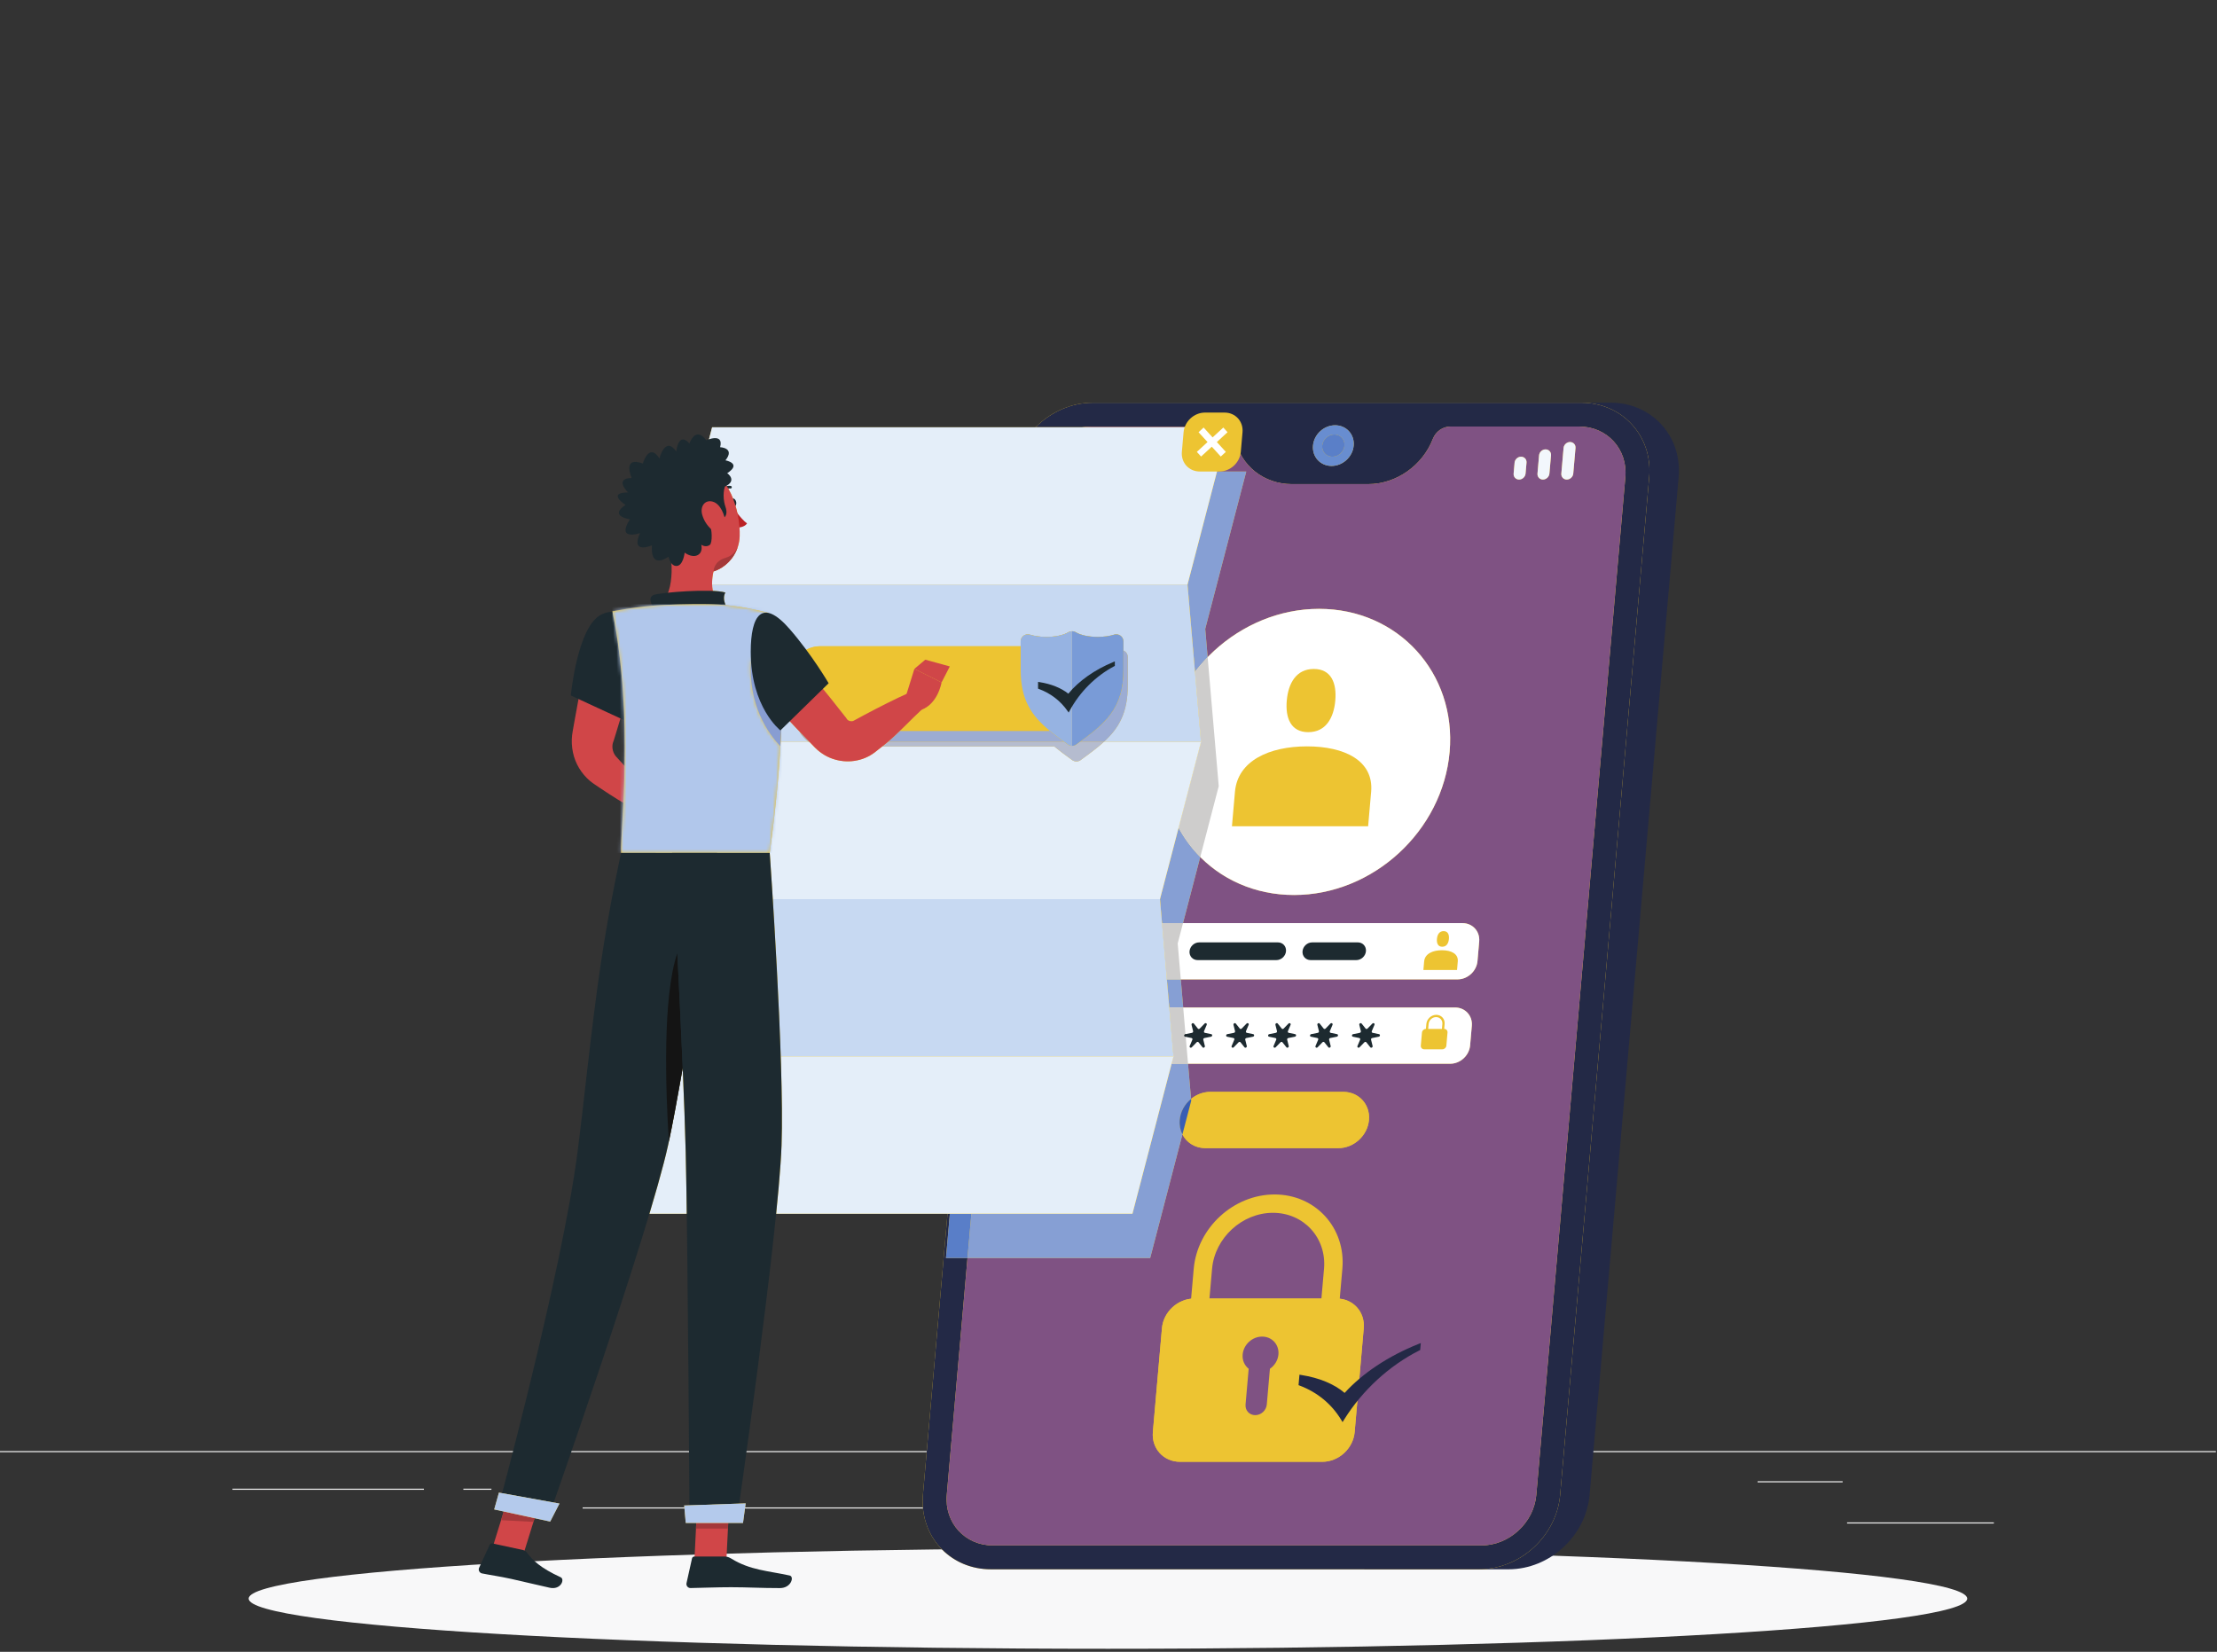 <svg width="667" height="497" viewBox="0 0 667 497" fill="none" xmlns="http://www.w3.org/2000/svg">
<rect x="0" y="0" width="667" height="497" fill="#333333" stroke="none"/>
<g clip-path="url(#clip0_1149_1671)">
<path d="M555.705 458.051H599.868V458.385H555.705V458.051Z" fill="#EEEEEE"/>
<path d="M430.036 462.004H441.627V461.671H430.036V462.004Z" fill="#EEEEEE"/>
<path d="M528.781 445.671H554.371V446.004H528.781V445.671Z" fill="#EEEEEE"/>
<path d="M69.945 447.911H127.536V448.244H69.945V447.911Z" fill="#EEEEEE"/>
<path d="M139.408 447.911H147.852V448.244H139.408V447.911Z" fill="#EEEEEE"/>
<path d="M175.295 453.873H300.196V453.54H175.295V453.873Z" fill="#EEEEEE"/>
<path d="M0 436.924H666.667V436.59H0V436.924Z" fill="#EEEEEE"/>
<path d="M460.619 153.76C460.968 157.747 458.019 161.261 454.031 161.611C450.045 161.96 446.529 159.011 446.181 155.024C445.833 151.037 448.781 147.523 452.768 147.173C456.755 146.825 460.269 149.773 460.619 153.76Z" fill="#F8F8F9"/>
<path d="M500.716 150.252C501.064 154.239 498.115 157.754 494.128 158.103C490.141 158.451 486.627 155.502 486.279 151.516C485.929 147.528 488.879 144.015 492.865 143.666C496.852 143.316 500.367 146.266 500.716 150.252Z" fill="#F8F8F9"/>
<path d="M591.852 480.983C591.852 489.321 476.109 496.08 333.333 496.08C190.557 496.08 74.814 489.321 74.814 480.983C74.814 472.645 190.557 465.885 333.333 465.885C476.109 465.885 591.852 472.645 591.852 480.983Z" fill="#F8F8F9"/>
<path d="M484.6 121.162H441.185L410.477 472.162H453.891C466.237 472.162 477.161 462.117 478.241 449.772L505.031 143.553C506.112 131.206 496.947 121.162 484.6 121.162Z" fill="#232946"/>
<path d="M475.741 121.162H328.808C316.463 121.162 305.539 131.206 304.459 143.553L277.668 449.772C276.588 462.117 285.753 472.162 298.1 472.162H445.032C457.379 472.162 468.303 462.117 469.383 449.772L496.173 143.553C497.253 131.206 488.087 121.162 475.741 121.162Z" fill="#EDC432"/>
<path d="M445.032 472.162H298.1C286.417 472.162 277.583 463.167 277.583 451.74C277.583 451.09 277.611 450.434 277.668 449.772L285.069 365.181H285.769L284.603 378.514H291.077L284.843 449.772C284.108 458.174 290.324 464.988 298.728 464.988H445.66C454.064 464.988 461.473 458.174 462.208 449.772L488.999 143.553C489.733 135.149 483.517 128.337 475.113 128.337H436.375C434.089 128.337 431.944 129.836 431.097 132.026C427.965 140.118 420.033 145.662 411.585 145.662H388.679C380.231 145.662 373.268 140.118 371.552 132.026V132.025C371.28 130.744 370.523 129.698 369.483 129.053L369.611 128.56H368.403C367.937 128.414 367.439 128.337 366.92 128.337H328.181C327.292 128.337 326.413 128.413 325.553 128.56H311.545C316.044 124.02 322.223 121.162 328.808 121.162H475.741C487.424 121.162 496.26 130.157 496.26 141.585C496.26 142.233 496.231 142.89 496.173 143.553L469.383 449.772C468.303 462.117 457.379 472.162 445.032 472.162ZM401.681 127.95C398.3 127.95 395.32 130.69 395.024 134.072C394.728 137.453 397.229 140.193 400.609 140.193C403.991 140.193 406.971 137.453 407.267 134.072C407.563 130.69 405.061 127.95 401.681 127.95Z" fill="#232946"/>
<path d="M445.66 464.986H298.728C290.324 464.986 284.108 458.173 284.843 449.77L291.077 378.513H346.039L355.74 341.318C357.003 343.789 359.559 345.444 362.647 345.444H402.659C407.332 345.444 411.452 341.654 411.861 336.981C412.271 332.308 408.813 328.518 404.139 328.518H364.128C361.977 328.518 359.944 329.321 358.336 330.642L357.427 320.056H436.289C439.339 320.056 442.027 317.585 442.293 314.536L442.808 308.653C443.075 305.604 440.82 303.132 437.771 303.132H355.975L355.248 294.669H438.511C441.56 294.669 444.248 292.198 444.515 289.149L445.029 283.266C445.296 280.217 443.04 277.745 439.992 277.745H355.916L361.104 257.854C368.159 264.948 378.041 269.282 389.316 269.282C413.091 269.282 434.049 250.009 436.129 226.236C438.209 202.461 420.623 183.189 396.848 183.189C384.012 183.189 371.997 188.806 363.331 197.718L362.6 189.216L374.944 141.89H366.133L369.483 129.052C370.523 129.697 371.28 130.742 371.552 132.024V132.025C373.268 140.117 380.231 145.661 388.679 145.661H411.585C420.033 145.661 427.965 140.117 431.097 132.025C431.944 129.834 434.089 128.335 436.375 128.335H475.113C483.517 128.335 489.733 135.148 488.999 143.552L462.208 449.77C461.473 458.173 454.064 464.986 445.66 464.986ZM359.305 390.698C354.367 390.698 350.013 394.701 349.581 399.639L346.849 430.873C346.417 435.811 350.069 439.816 355.008 439.816H397.832C402.771 439.816 407.124 435.811 407.556 430.873L410.288 399.639C410.721 394.701 407.068 390.698 402.129 390.698H359.305ZM472.361 132.999C471.372 132.999 470.497 133.802 470.412 134.794L469.739 142.488C469.652 143.478 470.385 144.281 471.375 144.281C472.365 144.281 473.239 143.478 473.327 142.488L473.999 134.794C474.085 133.802 473.353 132.999 472.361 132.999ZM464.995 135.208C464.004 135.208 463.129 136.01 463.043 137.001L462.563 142.488C462.476 143.478 463.209 144.281 464.2 144.281C465.191 144.281 466.064 143.478 466.151 142.488L466.631 137.001C466.717 136.01 465.984 135.208 464.995 135.208ZM457.625 137.416C456.635 137.416 455.761 138.218 455.675 139.209L455.388 142.488C455.301 143.478 456.033 144.281 457.025 144.281C458.016 144.281 458.889 143.478 458.975 142.488L459.263 139.209C459.349 138.218 458.616 137.416 457.625 137.416ZM368.403 128.558H325.553C326.413 128.412 327.292 128.335 328.181 128.335H366.92C367.439 128.335 367.937 128.413 368.403 128.558Z" fill="#7F5283"/>
<path d="M438.511 294.67H335.679C332.631 294.67 330.375 292.199 330.641 289.15L331.156 283.267C331.423 280.218 334.111 277.746 337.16 277.746H439.992C443.04 277.746 445.296 280.218 445.029 283.267L444.515 289.15C444.248 292.199 441.56 294.67 438.511 294.67Z" fill="white"/>
<path d="M436.289 320.057H333.457C330.409 320.057 328.153 317.586 328.42 314.537L328.935 308.654C329.201 305.605 331.889 303.133 334.939 303.133H437.771C440.82 303.133 443.075 305.605 442.808 308.654L442.293 314.537C442.027 317.586 439.339 320.057 436.289 320.057Z" fill="white"/>
<path d="M400.609 140.191C397.229 140.191 394.728 137.451 395.024 134.07C395.32 130.689 398.3 127.949 401.681 127.949C405.061 127.949 407.563 130.689 407.267 134.07C406.971 137.451 403.991 140.191 400.609 140.191ZM401.439 130.727C399.591 130.727 397.963 132.223 397.801 134.07C397.639 135.917 399.005 137.415 400.853 137.415C402.7 137.415 404.328 135.917 404.489 134.07C404.651 132.223 403.285 130.727 401.439 130.727Z" fill="#688DD0"/>
<path d="M400.853 137.416C399.005 137.416 397.639 135.917 397.801 134.071C397.963 132.224 399.591 130.728 401.439 130.728C403.285 130.728 404.651 132.224 404.489 134.071C404.328 135.917 402.7 137.416 400.853 137.416Z" fill="#5A7FC8"/>
<path d="M457.025 144.281C456.033 144.281 455.301 143.479 455.388 142.488L455.675 139.209C455.761 138.219 456.635 137.416 457.625 137.416C458.616 137.416 459.349 138.219 459.263 139.209L458.975 142.488C458.889 143.479 458.016 144.281 457.025 144.281Z" fill="#F2F7FC"/>
<path d="M471.375 144.281C470.385 144.281 469.652 143.479 469.739 142.488L470.412 134.795C470.497 133.803 471.372 133 472.361 133C473.353 133 474.085 133.803 473.999 134.795L473.327 142.488C473.239 143.479 472.365 144.281 471.375 144.281Z" fill="#F2F7FC"/>
<path d="M464.2 144.281C463.209 144.281 462.476 143.479 462.563 142.488L463.043 137.001C463.129 136.011 464.004 135.208 464.995 135.208C465.984 135.208 466.717 136.011 466.631 137.001L466.151 142.488C466.064 143.479 465.191 144.281 464.2 144.281Z" fill="#F2F7FC"/>
<path d="M436.129 226.237C434.049 250.01 413.091 269.283 389.316 269.283C365.541 269.283 347.955 250.01 350.035 226.237C352.115 202.462 373.075 183.19 396.848 183.19C420.623 183.19 438.209 202.462 436.129 226.237Z" fill="white"/>
<path d="M393.228 224.564C381.915 224.564 372.365 228.868 371.548 238.22L370.64 248.602H411.611L412.52 238.22C413.337 228.868 404.543 224.564 393.228 224.564Z" fill="#EDC432"/>
<path d="M393.603 220.291C398.853 220.291 401.275 216.034 401.733 210.783C402.193 205.532 400.516 201.276 395.265 201.276C390.015 201.276 387.593 205.532 387.135 210.783C386.675 216.034 388.352 220.291 393.603 220.291Z" fill="#EDC432"/>
<path d="M433.817 285.904C431.023 285.904 428.665 286.968 428.463 289.278L428.239 291.842H438.359L438.583 289.278C438.784 286.968 436.612 285.904 433.817 285.904Z" fill="#EDC432"/>
<path d="M433.911 284.85C435.207 284.85 435.805 283.798 435.917 282.5C436.032 281.204 435.617 280.154 434.321 280.154C433.024 280.154 432.425 281.204 432.312 282.5C432.199 283.798 432.613 284.85 433.911 284.85Z" fill="#EDC432"/>
<path d="M402.659 345.443H362.647C357.973 345.443 354.516 341.654 354.925 336.981C355.333 332.307 359.453 328.518 364.128 328.518H404.139C408.813 328.518 412.271 332.307 411.861 336.981C411.452 341.654 407.332 345.443 402.659 345.443Z" fill="#EDC432"/>
<path d="M397.832 439.816H355.008C350.069 439.816 346.417 435.812 346.849 430.874L349.581 399.64C350.013 394.702 354.367 390.699 359.305 390.699H402.129C407.068 390.699 410.721 394.702 410.288 399.64L407.556 430.874C407.124 435.812 402.771 439.816 397.832 439.816Z" fill="#EDC432"/>
<path d="M377.647 425.787C375.883 425.787 374.576 424.356 374.731 422.591L375.672 411.837C374.439 410.856 373.709 409.299 373.864 407.53C374.124 404.558 376.744 402.149 379.716 402.149C382.687 402.149 384.885 404.558 384.625 407.53C384.471 409.299 383.469 410.855 382.064 411.837L381.124 422.591C380.969 424.356 379.413 425.787 377.647 425.787Z" fill="#7F5283"/>
<path d="M402.508 397.199H396.989L398.341 381.746C399.155 372.46 392.26 364.905 382.973 364.905C373.688 364.905 365.472 372.46 364.66 381.746L363.307 397.199H357.788L359.14 381.746C360.22 369.417 371.127 359.386 383.456 359.386C395.787 359.386 404.939 369.417 403.861 381.746L402.508 397.199Z" fill="#EDC432"/>
<path d="M432.057 306.017C433.199 306.017 434.047 306.945 433.947 308.088L433.817 309.57H429.677L429.807 308.088C429.907 306.945 430.917 306.017 432.057 306.017ZM434.495 309.57L434.625 308.088C434.757 306.572 433.632 305.338 432.117 305.338C430.601 305.338 429.261 306.572 429.129 308.088L428.999 309.57C428.393 309.572 427.861 310.061 427.808 310.666L427.463 314.609C427.411 315.214 427.859 315.705 428.464 315.705H433.957C434.563 315.705 435.096 315.214 435.149 314.609L435.495 310.666C435.548 310.061 435.1 309.572 434.495 309.57Z" fill="#EDC432"/>
<path d="M351.796 311.15L349.879 310.754C349.652 310.708 349.535 310.469 349.629 310.245L350.428 308.357C350.6 307.952 350.107 307.653 349.796 307.973L348.347 309.465C348.175 309.642 347.899 309.642 347.759 309.465L346.571 307.973C346.315 307.653 345.771 307.952 345.871 308.357L346.339 310.245C346.395 310.469 346.236 310.708 346 310.754L344.013 311.15C343.587 311.236 343.535 311.834 343.945 311.92L345.864 312.316C346.091 312.362 346.208 312.601 346.113 312.825L345.315 314.713C345.143 315.118 345.636 315.418 345.947 315.097L347.396 313.605C347.568 313.428 347.844 313.428 347.984 313.605L349.172 315.097C349.428 315.418 349.972 315.118 349.872 314.713L349.404 312.825C349.348 312.601 349.507 312.362 349.743 312.316L351.729 311.92C352.156 311.834 352.208 311.236 351.796 311.15Z" fill="#1D2A30"/>
<path d="M364.415 311.15L362.496 310.754C362.269 310.708 362.152 310.469 362.247 310.245L363.045 308.357C363.217 307.952 362.724 307.653 362.413 307.973L360.964 309.465C360.792 309.642 360.517 309.642 360.376 309.465L359.188 307.973C358.933 307.653 358.388 307.952 358.488 308.357L358.956 310.245C359.012 310.469 358.853 310.708 358.617 310.754L356.631 311.15C356.204 311.236 356.152 311.834 356.564 311.92L358.481 312.316C358.708 312.362 358.825 312.601 358.731 312.825L357.932 314.713C357.76 315.118 358.253 315.418 358.564 315.097L360.013 313.605C360.185 313.428 360.461 313.428 360.601 313.605L361.789 315.097C362.045 315.418 362.589 315.118 362.489 314.713L362.021 312.825C361.965 312.601 362.124 312.362 362.36 312.316L364.347 311.92C364.773 311.834 364.825 311.236 364.415 311.15Z" fill="#1D2A30"/>
<path d="M377.031 311.15L375.113 310.754C374.887 310.708 374.771 310.469 374.864 310.245L375.664 308.357C375.835 307.952 375.341 307.653 375.031 307.973L373.581 309.465C373.409 309.642 373.135 309.642 372.993 309.465L371.805 307.973C371.551 307.653 371.004 307.952 371.105 308.357L371.573 310.245C371.629 310.469 371.471 310.708 371.235 310.754L369.249 311.15C368.821 311.236 368.769 311.834 369.181 311.92L371.099 312.316C371.325 312.362 371.443 312.601 371.348 312.825L370.549 314.713C370.377 315.118 370.871 315.418 371.181 315.097L372.631 313.605C372.803 313.428 373.079 313.428 373.22 313.605L374.408 315.097C374.663 315.418 375.208 315.118 375.107 314.713L374.639 312.825C374.584 312.601 374.743 312.362 374.977 312.316L376.964 311.92C377.391 311.834 377.444 311.236 377.031 311.15Z" fill="#1D2A30"/>
<path d="M389.649 311.15L387.731 310.754C387.504 310.708 387.388 310.469 387.481 310.245L388.28 308.357C388.452 307.952 387.96 307.653 387.648 307.973L386.199 309.465C386.028 309.642 385.751 309.642 385.611 309.465L384.423 307.973C384.168 307.653 383.623 307.952 383.723 308.357L384.192 310.245C384.247 310.469 384.088 310.708 383.853 310.754L381.865 311.15C381.44 311.236 381.387 311.834 381.799 311.92L383.716 312.316C383.944 312.362 384.06 312.601 383.965 312.825L383.167 314.713C382.996 315.118 383.488 315.418 383.8 315.097L385.249 313.605C385.42 313.428 385.696 313.428 385.837 313.605L387.025 315.097C387.28 315.418 387.825 315.118 387.724 314.713L387.256 312.825C387.2 312.601 387.36 312.362 387.595 312.316L389.581 311.92C390.008 311.834 390.06 311.236 389.649 311.15Z" fill="#1D2A30"/>
<path d="M402.267 311.15L400.349 310.754C400.121 310.708 400.005 310.469 400.1 310.245L400.899 308.357C401.069 307.952 400.577 307.653 400.265 307.973L398.816 309.465C398.644 309.642 398.369 309.642 398.228 309.465L397.04 307.973C396.785 307.653 396.24 307.952 396.34 308.357L396.808 310.245C396.864 310.469 396.705 310.708 396.471 310.754L394.484 311.15C394.056 311.236 394.004 311.834 394.416 311.92L396.333 312.316C396.56 312.362 396.677 312.601 396.584 312.825L395.784 314.713C395.613 315.118 396.105 315.418 396.417 315.097L397.867 313.605C398.037 313.428 398.313 313.428 398.455 313.605L399.643 315.097C399.897 315.418 400.443 315.118 400.341 314.713L399.873 312.825C399.819 312.601 399.977 312.362 400.213 312.316L402.199 311.92C402.625 311.834 402.679 311.236 402.267 311.15Z" fill="#1D2A30"/>
<path d="M414.884 311.15L412.967 310.754C412.74 310.708 412.623 310.469 412.717 310.245L413.516 308.357C413.687 307.952 413.195 307.653 412.884 307.973L411.433 309.465C411.263 309.642 410.987 309.642 410.845 309.465L409.659 307.973C409.403 307.653 408.857 307.952 408.959 308.357L409.427 310.245C409.481 310.469 409.323 310.708 409.088 310.754L407.101 311.15C406.675 311.236 406.621 311.834 407.033 311.92L408.951 312.316C409.179 312.362 409.296 312.601 409.2 312.825L408.403 314.713C408.231 315.118 408.723 315.418 409.035 315.097L410.484 313.605C410.656 313.428 410.931 313.428 411.072 313.605L412.26 315.097C412.515 315.418 413.06 315.118 412.96 314.713L412.492 312.825C412.436 312.601 412.595 312.362 412.831 312.316L414.816 311.92C415.244 311.834 415.296 311.236 414.884 311.15Z" fill="#1D2A30"/>
<path d="M384.471 283.542H360.78C359.307 283.542 358.009 284.734 357.881 286.208C357.752 287.68 358.841 288.873 360.313 288.873H384.004C385.476 288.873 386.775 287.68 386.903 286.208C387.032 284.734 385.943 283.542 384.471 283.542Z" fill="#1D2A30"/>
<path d="M408.52 283.542H394.773C393.301 283.542 392.004 284.734 391.875 286.208C391.747 287.68 392.835 288.873 394.307 288.873H408.053C409.527 288.873 410.824 287.68 410.952 286.208C411.081 284.734 409.992 283.542 408.52 283.542Z" fill="#1D2A30"/>
<path d="M426.668 404.411C417.736 407.978 409.905 413.179 404.545 419.096C401.404 416.422 396.936 414.565 391.58 413.715L390.951 413.614L390.676 416.76L391.027 416.893C396.312 418.891 400.616 422.435 403.471 427.141L403.919 427.881L404.415 427.087C409.908 418.291 417.919 410.925 426.969 406.341L427.276 406.184L427.459 404.095L426.668 404.411Z" fill="#232946"/>
<path d="M291.077 378.514H284.603L285.769 365.18H292.244L291.077 378.514Z" fill="#597EC8"/>
<path d="M346.039 378.514H291.077L292.244 365.18H340.705L352.476 320.056H357.427L358.336 330.643C356.448 332.192 355.145 334.458 354.925 336.982C354.787 338.567 355.093 340.051 355.74 341.319L346.039 378.514ZM355.975 303.132H351.785L351.059 294.67H355.248L355.975 303.132ZM355.916 277.746H349.605L348.987 270.532L354.585 249.068C356.335 252.314 358.532 255.268 361.104 257.855L355.916 277.746Z" fill="#869FD4"/>
<path d="M355.248 294.67H351.059L349.605 277.746H355.916L354.32 283.866L355.248 294.67Z" fill="#CECDCC"/>
<path d="M357.427 320.057H352.476L353.049 317.857L351.785 303.133H355.975L356.661 311.143L356.631 311.15C356.204 311.235 356.152 311.834 356.564 311.919L356.732 311.954L357.427 320.057Z" fill="#CECDCC"/>
<path d="M359.521 202.131L357.268 175.883L366.133 141.891H374.944L362.6 189.216L363.331 197.719C361.976 199.112 360.703 200.586 359.521 202.131Z" fill="#869FD4"/>
<path d="M361.104 257.855C358.532 255.269 356.335 252.314 354.585 249.069L361.331 223.207L359.521 202.131C360.703 200.586 361.976 199.113 363.331 197.719L366.664 236.542L361.104 257.855Z" fill="#CECDCC"/>
<path d="M355.74 341.318C355.093 340.05 354.787 338.566 354.925 336.981C355.145 334.457 356.448 332.192 358.336 330.642L358.383 331.189L355.74 341.318Z" fill="#395EB4"/>
<path d="M356.732 311.953L356.564 311.918C356.152 311.833 356.204 311.234 356.631 311.149L356.661 311.142L356.732 311.953Z" fill="#182124"/>
<path d="M357.268 175.882L369.611 128.558H214.245L201.903 175.882L205.965 223.206L193.621 270.532L197.684 317.856L185.34 365.18H340.705L353.049 317.856L348.987 270.532L361.331 223.206L357.268 175.882Z" fill="#EDC432"/>
<path d="M353.049 317.855H234.887C234.335 301.286 233.272 282.81 232.5 270.531H348.987L353.049 317.855Z" fill="#C7D9F2"/>
<path d="M361.331 223.207H332.111C336.628 219.07 339.297 214.467 339.297 206.231V197.692C339.297 196.776 338.743 196.042 337.985 195.724V192.995C337.985 191.763 336.984 190.859 335.835 190.859C335.615 190.859 335.391 190.891 335.165 190.962C333.832 191.379 332.121 191.63 330.259 191.63C327.516 191.63 325.107 191.086 323.735 190.268C323.359 190.043 322.945 189.931 322.532 189.931C322.388 189.931 322.244 189.944 322.101 189.972C321.836 190.023 321.575 190.122 321.329 190.268C319.959 191.086 317.549 191.63 314.805 191.63C314.792 191.63 314.777 191.63 314.763 191.63C312.916 191.626 311.224 191.375 309.899 190.962C309.675 190.891 309.449 190.859 309.229 190.859C308.08 190.859 307.08 191.763 307.08 192.995V194.44H246.692C243.864 194.44 241.36 195.827 239.824 197.958C238.295 196.188 236.745 194.439 235.163 192.718L234.008 193.726C232.795 186.303 231.083 184.37 231.083 184.37C231.083 184.37 224.895 182.667 218.301 182.056C217.844 181.007 217.507 179.56 218.229 178.275C217.344 178.018 216.024 177.864 214.463 177.791C214.329 177.166 214.259 176.526 214.239 175.883H357.267L369.611 128.559L357.268 175.883L361.331 223.207ZM243.364 223.207H234.865C235.029 220.024 235.127 217.092 235.167 214.394C236.936 216.312 238.727 218.214 240.531 220.103C241.201 221.36 242.179 222.428 243.364 223.207Z" fill="#C7D9F2"/>
<path d="M357.267 175.883H214.239C214.195 174.54 214.368 173.185 214.655 171.937C218.956 170.547 222.359 166.437 222.532 161.341C222.788 153.855 219.383 142.361 211.164 140.372L214.245 128.559H369.611L357.267 175.883Z" fill="#E4EEF9"/>
<path d="M348.987 270.531H232.5C231.971 262.129 231.579 256.629 231.579 256.629H215.716H197.247C207.585 256.629 222.261 256.629 231.579 256.629C233.392 243.199 234.4 232.198 234.865 223.206H243.364C243.492 223.29 243.623 223.371 243.755 223.447C244.099 223.802 244.443 224.155 244.788 224.509L245.319 225.047C245.528 225.247 245.725 225.455 245.949 225.639C246.392 226.011 246.835 226.381 247.321 226.695C248.269 227.355 249.311 227.87 250.385 228.258C251.896 228.799 253.483 229.07 255.063 229.07C255.736 229.07 256.408 229.021 257.072 228.922C258.18 228.751 259.275 228.47 260.297 228.027C260.816 227.822 261.304 227.555 261.788 227.289C262.032 227.159 262.256 226.998 262.488 226.851C262.689 226.715 263.011 226.506 263.085 226.437L265.433 224.59H316.707C316.859 224.59 317.007 224.575 317.156 224.567C317.897 225.182 318.668 225.794 319.487 226.413C320.465 227.154 321.497 227.907 322.577 228.69C322.952 228.962 323.399 229.099 323.844 229.099C324.291 229.099 324.736 228.962 325.112 228.69C327.759 226.77 330.115 225.034 332.111 223.206H361.331L354.585 249.067L348.987 270.531Z" fill="#E4EEF9"/>
<path d="M340.705 365.18H233.508C234.356 356.834 234.952 349.652 235.132 344.63C235.377 337.749 235.231 328.173 234.887 317.856H353.049L352.476 320.056L340.705 365.18ZM206.621 365.18H195.383C197.916 356.738 199.925 349.482 201.02 344.454C201.089 344.137 201.159 343.813 201.229 343.482C201.229 343.486 201.231 343.492 201.231 343.497C202.349 338.237 203.652 331.256 205.008 323.533C205.137 322.796 205.267 322.056 205.397 321.306C205.801 330.817 206.132 339.724 206.3 346.654C206.412 351.249 206.519 357.69 206.621 365.18Z" fill="#E4EEF9"/>
<path d="M332.111 223.207H324.88C332.897 217.348 337.985 212.904 337.985 201.532V195.724C338.743 196.042 339.297 196.776 339.297 197.692V206.231C339.297 214.467 336.628 219.07 332.111 223.207ZM320.185 223.207H267.136C268.347 222.175 269.555 221.051 270.753 219.892H315.395C315.547 219.892 315.697 219.888 315.847 219.882C317.171 220.978 318.623 222.066 320.185 223.207ZM243.52 223.207H243.364C242.179 222.428 241.201 221.36 240.531 220.103C241.524 221.142 242.52 222.176 243.52 223.207Z" fill="#9CACD3"/>
<path d="M323.844 229.1C323.399 229.1 322.952 228.962 322.577 228.69C321.497 227.908 320.465 227.154 319.487 226.413C318.668 225.794 317.897 225.182 317.156 224.568C317.007 224.576 316.859 224.59 316.707 224.59H265.433L266.072 224.088C266.428 223.804 266.781 223.509 267.136 223.206H320.185C320.54 223.465 320.899 223.726 321.264 223.992C321.64 224.265 322.087 224.401 322.532 224.401C322.979 224.401 323.424 224.264 323.8 223.992C324.165 223.726 324.525 223.465 324.88 223.206H332.111C330.115 225.034 327.759 226.77 325.112 228.69C324.736 228.962 324.291 229.1 323.844 229.1ZM243.755 223.448C243.623 223.372 243.492 223.29 243.364 223.206H243.52C243.599 223.288 243.677 223.368 243.755 223.448Z" fill="#B5BCCF"/>
<path d="M315.395 219.893H246.692C242.019 219.893 238.229 216.105 238.229 211.431V202.902C238.229 198.229 242.019 194.441 246.692 194.441H315.395C320.068 194.441 323.857 198.229 323.857 202.902V211.431C323.857 216.105 320.068 219.893 315.395 219.893Z" fill="#EDC432"/>
<path d="M330.259 191.629C327.516 191.629 325.107 191.085 323.735 190.267C322.981 189.818 322.083 189.818 321.329 190.267C319.959 191.085 317.549 191.629 314.805 191.629C312.943 191.629 311.233 191.378 309.899 190.961C308.5 190.523 307.08 191.527 307.08 192.994V201.531C307.08 213.405 312.627 217.726 321.264 223.991C322.016 224.537 323.048 224.537 323.8 223.991C332.439 217.726 337.985 213.405 337.985 201.531V192.994C337.985 191.527 336.565 190.523 335.165 190.961C333.832 191.378 332.121 191.629 330.259 191.629Z" fill="#EDC432"/>
<path d="M322.532 224.402V189.932C322.945 189.932 323.359 190.044 323.735 190.269C325.107 191.086 327.516 191.63 330.259 191.63C332.121 191.63 333.832 191.38 335.165 190.962C335.391 190.892 335.615 190.86 335.835 190.86C336.984 190.86 337.985 191.764 337.985 192.996V201.533C337.985 213.406 332.439 217.728 323.8 223.993C323.424 224.265 322.979 224.402 322.532 224.402Z" fill="#799BD7"/>
<path d="M322.532 224.402C322.087 224.402 321.64 224.266 321.264 223.993C321.64 224.265 322.087 224.402 322.532 224.402Z" fill="#C5C9D8"/>
<path d="M314.763 191.629C312.916 191.625 311.223 191.374 309.899 190.961C311.224 191.374 312.916 191.625 314.763 191.629Z" fill="#D4E1F5"/>
<path d="M322.532 224.402C322.087 224.402 321.64 224.265 321.264 223.993C319.287 222.558 317.472 221.226 315.847 219.882C310.377 215.353 307.08 210.688 307.08 201.533V192.996C307.08 191.764 308.08 190.86 309.229 190.86C309.449 190.86 309.675 190.892 309.899 190.962C311.223 191.376 312.916 191.626 314.763 191.63C314.777 191.63 314.792 191.63 314.805 191.63C317.549 191.63 319.959 191.086 321.329 190.269C321.575 190.122 321.836 190.024 322.101 189.973C322.244 189.945 322.388 189.932 322.532 189.932V224.402Z" fill="#96B3E2"/>
<path d="M334.916 199.202C329.333 201.512 324.556 204.881 321.42 208.713C319.233 206.981 316.235 205.778 312.717 205.228L312.305 205.164V207.201L312.54 207.286C316.076 208.581 319.064 210.876 321.179 213.922L321.512 214.402L321.788 213.888C324.848 208.192 329.617 203.42 335.22 200.452L335.409 200.352V198.997L334.916 199.202Z" fill="#1D2A30"/>
<path d="M366.868 141.867H360.973C357.704 141.867 355.287 139.218 355.572 135.947L356.088 130.054C356.375 126.785 359.256 124.135 362.525 124.135H368.419C371.688 124.135 374.107 126.785 373.82 130.054L373.305 135.947C373.019 139.218 370.137 141.867 366.868 141.867Z" fill="#EDC432"/>
<path d="M369.317 130.041L368.039 128.638L364.819 131.599L362.117 128.638L360.592 130.041L363.295 133.002L360.075 135.962L361.355 137.363L364.573 134.403L367.275 137.363L368.8 135.962L366.099 133.002L369.317 130.041Z" fill="white"/>
<path d="M235.163 192.717C238.58 196.433 241.844 200.282 245.068 204.167C248.296 208.049 251.445 211.999 254.555 215.983C254.691 216.158 254.636 216.087 254.668 216.138L254.705 216.217L254.799 216.354L255.039 216.617C255.228 216.786 255.487 216.915 255.776 216.967C255.917 216.99 256.069 217.01 256.223 216.994L256.465 216.977L256.588 216.949C256.611 216.938 256.621 216.939 256.632 216.939C256.653 216.941 256.676 216.942 256.797 216.87L260.136 215.059C264.617 212.689 269.132 210.369 273.804 208.287L277.708 213.122C273.945 216.585 270.025 220.914 266.072 224.087L263.085 226.437C263.011 226.506 262.689 226.715 262.488 226.851C262.256 226.998 262.032 227.159 261.788 227.289C261.304 227.555 260.816 227.822 260.297 228.027C259.275 228.47 258.18 228.751 257.072 228.922C254.849 229.253 252.54 229.03 250.385 228.258C249.311 227.87 248.269 227.355 247.321 226.695C246.835 226.381 246.392 226.011 245.949 225.639C245.725 225.455 245.528 225.247 245.319 225.047L244.788 224.509C241.259 220.89 237.771 217.237 234.36 213.515C230.945 209.795 227.573 206.041 224.352 202.153L235.163 192.717Z" fill="#D04648"/>
<path d="M271.987 211.236L275.096 201.252L283.277 205.329C283.277 205.329 282.085 212.613 276.129 213.877L271.987 211.236Z" fill="#D04648"/>
<path d="M278.377 198.484L285.756 200.515L283.277 205.328L275.096 201.251L278.377 198.484Z" fill="#D04648"/>
<path d="M192.125 195.437C191.235 199.678 190.147 203.873 189.007 208.054C187.872 212.237 186.635 216.394 185.345 220.539L184.865 222.094L184.625 222.873C184.575 223.042 184.543 223.083 184.496 223.198C184.349 223.591 184.261 224.018 184.244 224.466C184.221 225.354 184.432 226.342 185.012 227.199C185.06 227.338 185.521 227.821 185.879 228.21L186.987 229.414L189.168 231.858C190.607 233.507 192.037 235.162 193.397 236.902L188.751 242.279C186.833 241.187 184.987 240.011 183.147 238.829L180.411 237.025L179.06 236.105C178.6 235.783 178.229 235.57 177.495 234.961C174.959 232.81 173.064 229.757 172.369 226.365C172.015 224.674 171.928 222.909 172.125 221.163C172.177 220.746 172.256 220.257 172.32 219.898L172.461 219.097L172.745 217.494C173.492 213.218 174.291 208.953 175.191 204.714C176.085 200.474 177.033 196.246 178.179 192.066L192.125 195.437Z" fill="#D04648"/>
<path d="M188.833 236.52L194.335 233.708L196.761 243.057C196.761 243.057 192.345 244.751 188.929 242.577L188.833 236.52Z" fill="#D04648"/>
<path d="M201.936 230.717L202.185 239.295L196.043 243.312L193.912 233.89L201.936 230.717Z" fill="#D04648"/>
<path d="M219.923 151.35C220.057 152.012 220.516 152.476 220.948 152.388C221.38 152.301 221.621 151.693 221.487 151.033C221.353 150.372 220.893 149.908 220.463 149.996C220.029 150.082 219.789 150.69 219.923 151.35Z" fill="#1D2A30"/>
<path d="M220.456 152.489C220.456 152.489 222.733 155.997 224.761 157.5C223.813 158.829 221.724 158.733 221.724 158.733L220.456 152.489Z" fill="#BB2024"/>
<path d="M216.757 148.174L216.489 148.068C216.328 147.919 216.319 147.67 216.468 147.508C217.955 145.899 219.759 146.186 219.836 146.198C220.052 146.235 220.196 146.441 220.16 146.655C220.123 146.871 219.916 147.014 219.705 146.979C219.645 146.97 218.235 146.763 217.048 148.047L216.757 148.174Z" fill="#1D2A30"/>
<path d="M200.695 160.645C202.165 166.761 203.633 177.968 198.384 182.049C198.384 182.049 200.435 188.252 214.377 188.252C229.709 188.252 221.704 184.256 221.704 184.256C213.337 182.628 213.553 175.36 215.011 170.609L200.695 160.645Z" fill="#D04648"/>
<path d="M196.751 183.183C195.837 181.484 194.832 179.539 196.912 178.93C199.201 178.26 213.909 177.018 218.229 178.275C216.903 180.636 219.149 183.539 219.149 183.539L196.751 183.183Z" fill="#1D2A30"/>
<path d="M208.928 469.285H218.548L219.505 449.925H209.885L208.928 469.285Z" fill="#D04648"/>
<path d="M147.884 466.617L157.628 467.133L163.548 448.058L153.804 447.544L147.884 466.617Z" fill="#D04648"/>
<path d="M157.329 466.363L148.149 464.375C147.816 464.303 147.476 464.472 147.333 464.781L144.147 471.696C143.816 472.413 144.253 473.254 145.028 473.408C148.245 474.046 149.843 474.196 153.88 475.069C156.363 475.608 161.969 476.973 165.399 477.716C168.753 478.442 170.011 475.164 168.673 474.553C162.676 471.813 160.171 469.4 158.547 467.152C158.255 466.746 157.817 466.468 157.329 466.363Z" fill="#1D2A30"/>
<path d="M218.039 468.316H208.909C208.567 468.316 208.272 468.554 208.197 468.887L206.545 476.319C206.375 477.088 206.96 477.819 207.749 477.806C211.041 477.75 215.801 477.556 219.94 477.556C224.78 477.556 228.96 477.82 234.636 477.82C238.068 477.82 239.021 474.351 237.584 474.036C231.044 472.606 225.704 472.452 220.053 468.968C219.439 468.59 218.76 468.316 218.039 468.316Z" fill="#1D2A30"/>
<path d="M180.967 184.875C173.707 188.327 171.733 209.254 171.733 209.254L189.693 217.553C189.693 217.553 194.151 210.986 194.492 200.661C194.851 189.842 188.389 181.346 180.967 184.875Z" fill="#1D2A30"/>
<path d="M231.083 184.369C231.083 184.369 239.981 194.42 231.579 256.629C218.105 256.629 193.419 256.629 186.863 256.629C186.555 249.765 190.868 216.281 184.248 183.938C184.248 183.938 191.912 182.4 199.216 182.049C204.929 181.773 213.201 181.59 218.224 182.049C224.847 182.653 231.083 184.369 231.083 184.369Z" fill="#EDC432"/>
<mask id="mask0_1149_1671" style="mask-type:luminance" maskUnits="userSpaceOnUse" x="184" y="181" width="52" height="76">
<path d="M231.579 256.629C218.105 256.629 193.419 256.629 186.863 256.629C186.852 256.388 186.847 256.114 186.847 255.808C186.845 251.253 187.96 239.672 187.961 225.046C187.961 212.713 187.169 198.214 184.248 183.938C184.248 183.938 191.912 182.4 199.216 182.049C202.411 181.894 206.407 181.769 210.187 181.769C213.165 181.769 216.009 181.848 218.224 182.049C224.847 182.653 231.083 184.369 231.083 184.369C231.083 184.369 234.163 187.848 234.988 203.378L234.821 203.234L225.928 198.484C225.025 212.176 231.145 220.76 234.787 224.516C235.091 219.192 235.207 214.55 235.187 210.509C235.188 210.826 235.188 211.146 235.188 211.472C235.189 212.414 235.181 213.386 235.167 214.393C235.012 224.716 234.035 238.445 231.579 256.629Z" fill="white"/>
</mask>
<g mask="url(#mask0_1149_1671)">
<path d="M184.248 256.629H235.207V181.769H184.248V256.629Z" fill="#B1C7EB"/>
</g>
<path d="M235.187 210.51C235.172 207.89 235.101 205.519 234.988 203.379L234.992 203.383C235.104 205.522 235.173 207.89 235.187 210.51Z" fill="#A4383A"/>
<path d="M234.787 224.516C231.145 220.76 225.025 212.176 225.928 198.484L234.821 203.234L234.988 203.378C235.101 205.518 235.172 207.889 235.187 210.509C235.207 214.55 235.091 219.192 234.787 224.516Z" fill="#889DD2"/>
<path d="M209.392 459.908H209.388L209.472 458.215H209.476L209.392 459.908Z" fill="#CECDCC"/>
<path d="M219.012 459.908H209.392L209.476 458.215H219.095L219.017 459.8L219.012 459.908Z" fill="#A4383A"/>
<path d="M150.752 457.381H150.744L151.553 454.777L151.559 454.778L150.752 457.381Z" fill="#CECDCC"/>
<path d="M160.492 457.895L150.752 457.38L151.559 454.777L160.836 456.785L160.492 457.895Z" fill="#A4383A"/>
<path d="M197.599 154.429C199.747 162.443 200.596 167.243 205.541 170.575C212.98 175.589 222.243 169.835 222.532 161.341C222.793 153.695 219.237 141.874 210.637 140.258C202.164 138.667 195.451 146.415 197.599 154.429Z" fill="#D04648"/>
<path d="M215.716 256.629C215.716 256.629 206.228 320.518 201.02 344.454C195.316 370.665 164.732 457.385 164.732 457.385L149.767 454.145C149.767 454.145 168.944 383.474 173.732 346.83C175.6 332.53 177.856 309.481 180.708 290.261C183.471 271.649 186.863 256.629 186.863 256.629H215.716Z" fill="#1D2A30"/>
<path d="M168.315 452.387L165.527 457.801L148.688 454.155L150.108 449.094L168.315 452.387Z" fill="#EDC432"/>
<path d="M165.527 457.801L160.836 456.785L151.559 454.777L148.688 454.155L150.108 449.094L168.315 452.387L165.527 457.801Z" fill="#B4CAEC"/>
<path d="M201.231 343.498C201.231 343.493 201.229 343.487 201.229 343.483C202.349 338.222 203.652 331.247 205.008 323.534C203.652 331.257 202.349 338.238 201.231 343.498Z" fill="#505763"/>
<path d="M201.229 343.482C200.225 327.462 199.313 299.945 203.773 286.766C204.317 297.546 204.911 309.86 205.397 321.305C205.267 322.054 205.137 322.796 205.008 323.533C203.652 331.246 202.349 338.221 201.229 343.482Z" fill="#141414"/>
<path d="M231.579 256.63C231.579 256.63 236.041 319.137 235.132 344.631C234.185 371.15 221.612 457.977 221.612 457.977H207.449C207.449 457.977 206.931 372.698 206.3 346.655C205.613 318.263 202.185 256.63 202.185 256.63H231.579Z" fill="#1D2A30"/>
<path d="M224.337 452.335L223.539 458.215H206.311L205.845 452.966L224.337 452.335Z" fill="#EDC432"/>
<path d="M223.539 458.215H206.311L205.845 452.966L224.337 452.335L224.173 453.54L224.128 453.873L223.539 458.215Z" fill="#B4CAEC"/>
<path d="M225.865 196.08C225.865 212.854 234.792 219.76 234.792 219.76L249.301 205.576C249.301 205.576 244.368 197.076 237.583 189.273C229.201 179.634 225.865 185.292 225.865 196.08Z" fill="#1D2A30"/>
<path d="M214.72 171.914L214.676 171.858C214.676 171.858 214.723 168.858 218.264 167.843C220.691 167.149 221.657 165.407 222.025 164.379C220.911 168.006 218.097 170.798 214.72 171.914Z" fill="#A4383A"/>
<path d="M218.264 138.501C221.253 134.732 216.653 134.552 216.653 134.552C217.848 130.053 212.469 132.474 212.469 132.474C209.24 128.022 207.419 133.441 207.419 133.441C204.069 129.669 203.453 135.832 203.453 135.832C200.095 131.049 198.384 137.946 198.384 137.946C195.291 132.98 193.397 139.452 193.397 139.452C187.012 137.165 190.047 143.802 190.047 143.802C184.593 143.956 188.968 148.173 188.968 148.173C182.437 148.189 188.196 151.929 188.196 151.929C183.009 155.332 189.52 156.248 189.52 156.248C185.289 162.865 192.556 160.41 192.556 160.41C189.612 166.96 196.139 164.074 196.139 164.074C195.716 170.394 199.365 168.674 201.12 167.504C201.46 168.776 202.091 170.125 203.264 170.278C205.541 170.576 205.984 166.277 205.984 166.277C205.984 166.277 208.099 167.921 209.869 167.03C211.641 166.14 210.973 163.886 210.973 163.886C210.973 163.886 212.331 164.897 213.572 163.932C214.333 163.341 214.336 159.097 213.368 157.605L216.839 156.248C216.839 156.248 219.415 155.884 218.264 152.488C217.113 149.093 218.088 146.413 218.088 146.413C222.007 144.576 218.792 142.369 218.792 142.369C223.323 139.433 218.264 138.501 218.264 138.501Z" fill="#1D2A30"/>
<path d="M211.233 154.765C211.779 156.869 213.161 158.679 214.608 159.755C216.783 161.373 218.408 159.78 218.253 157.317C218.115 155.101 216.815 151.589 214.415 150.932C212.051 150.285 210.611 152.36 211.233 154.765Z" fill="#D04648"/>
</g>
<defs>
<clipPath id="clip0_1149_1671">
<rect width="666.667" height="496.08" fill="white"/>
</clipPath>
</defs>
</svg>
